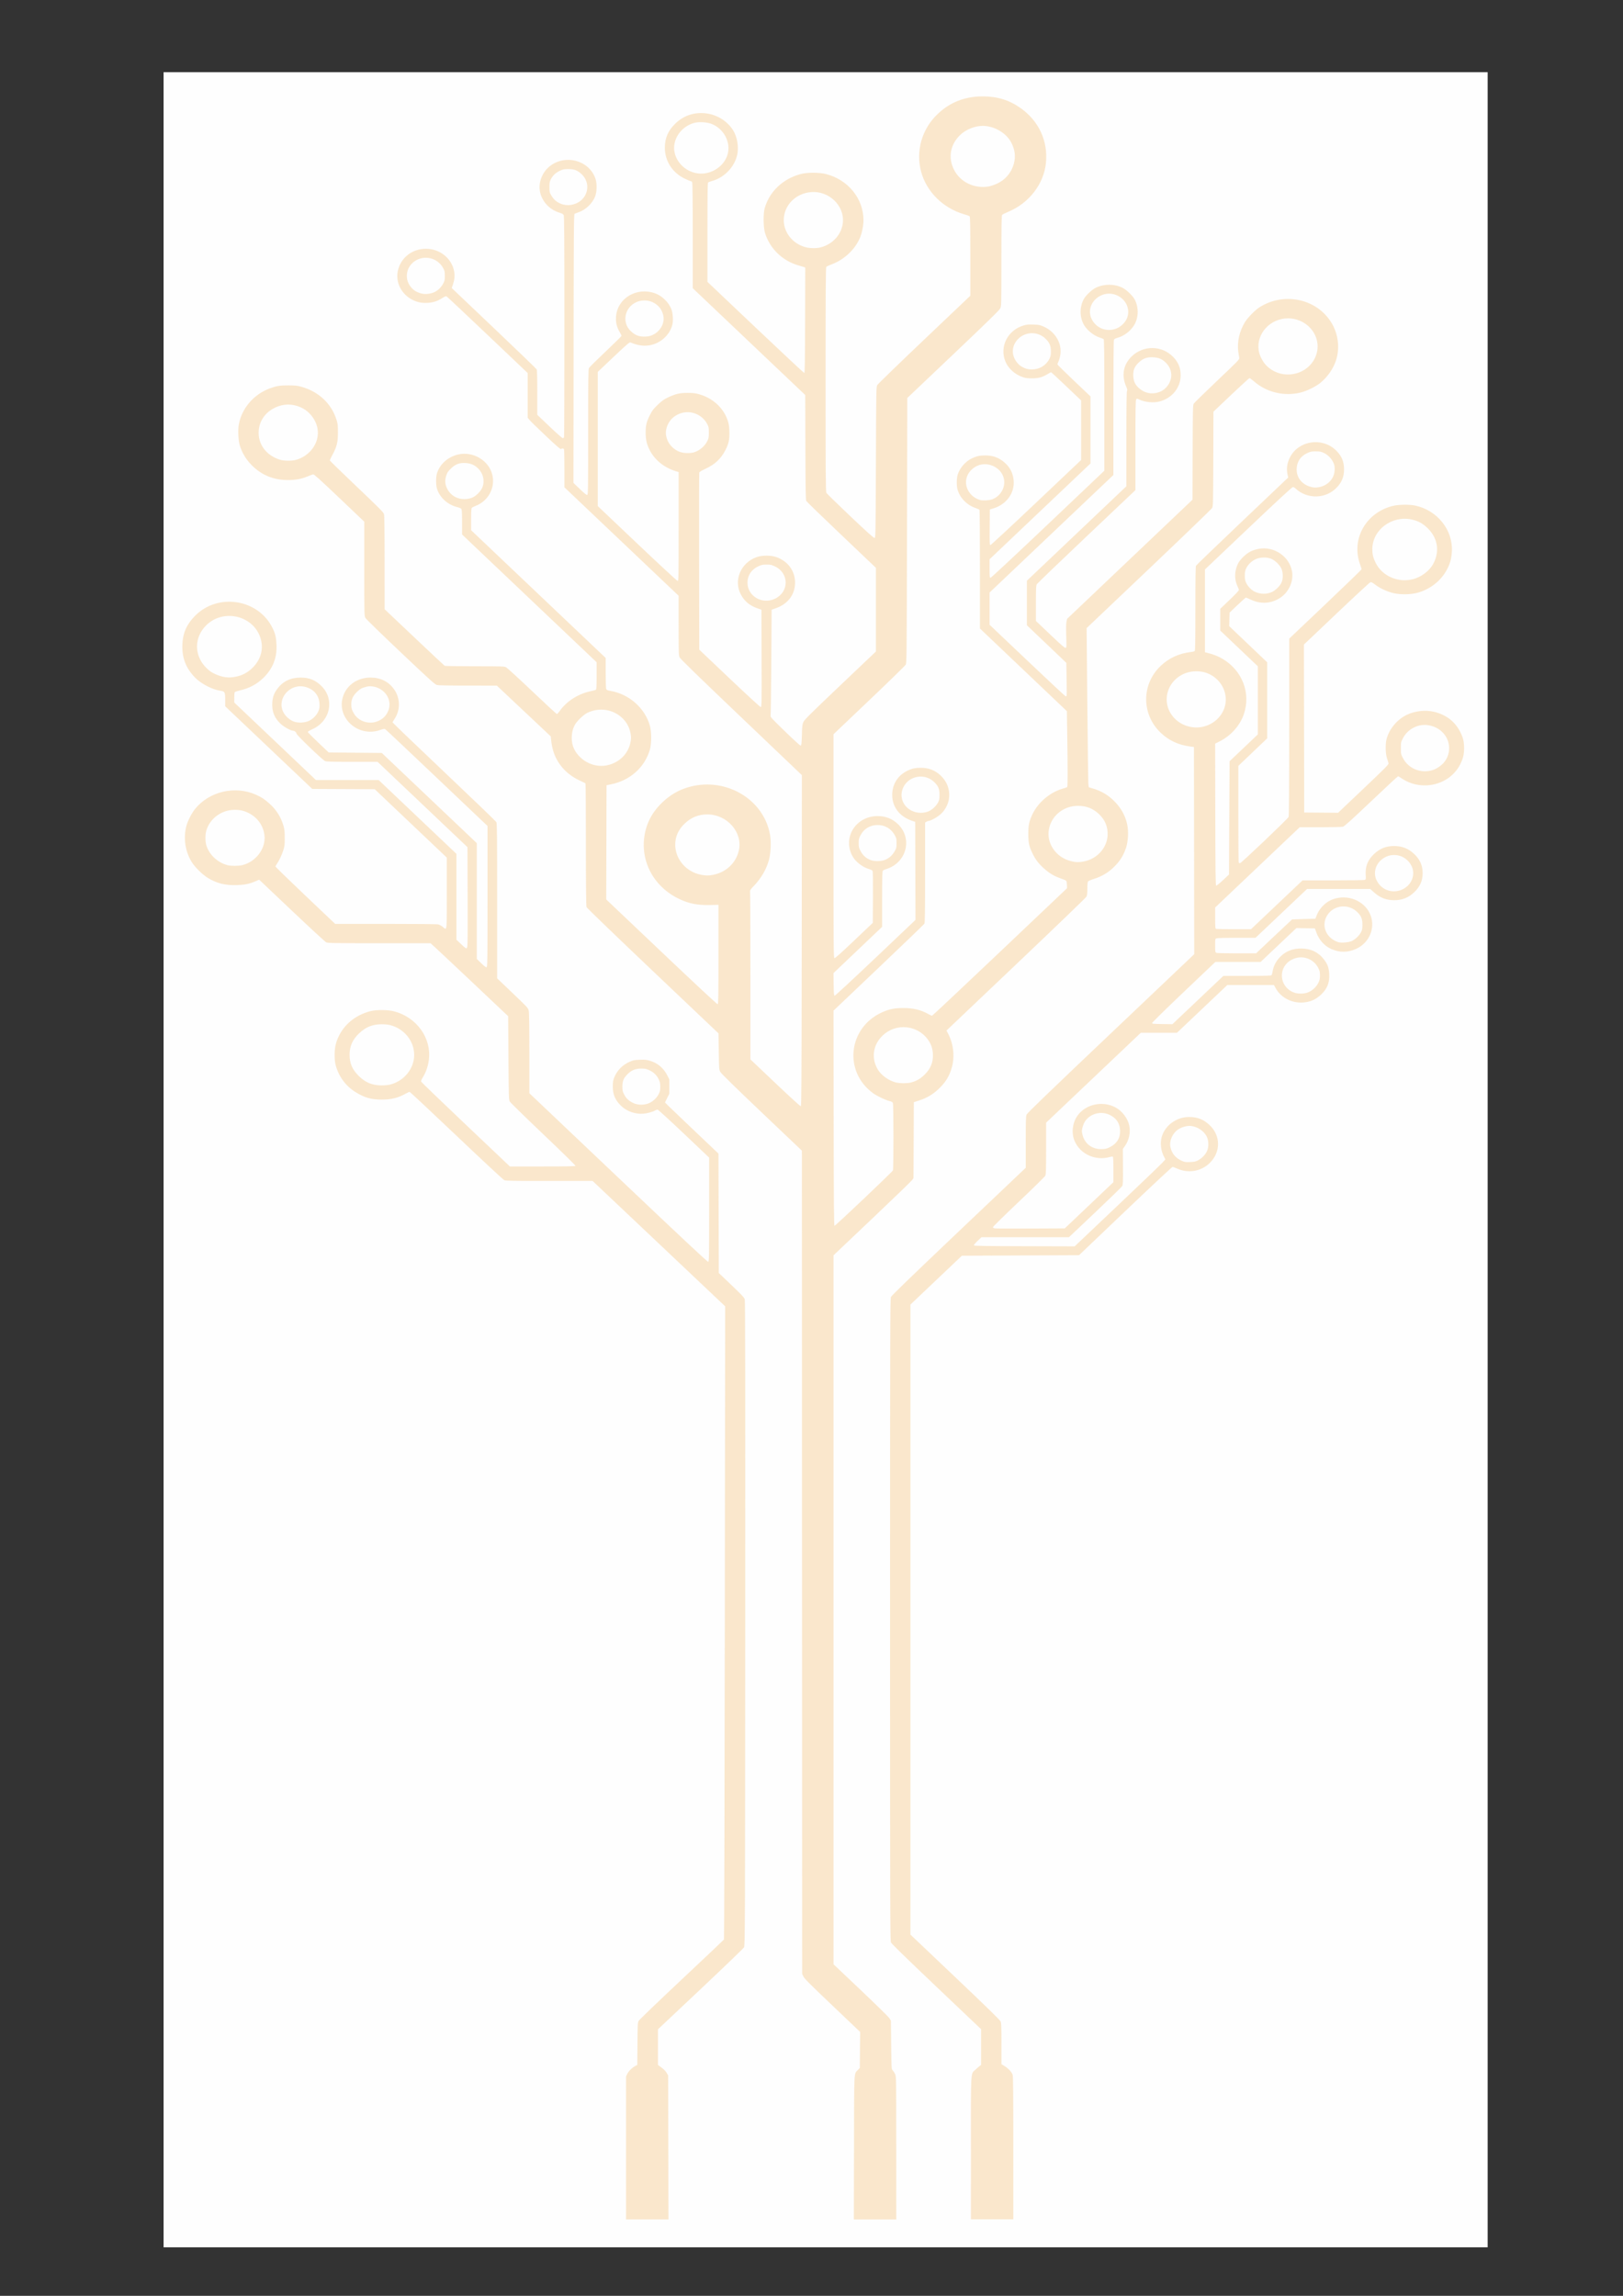 <?xml version="1.0" encoding="UTF-8" standalone="no"?>
<!-- Created with Inkscape (http://www.inkscape.org/) -->

<svg
   xmlns:dc="http://purl.org/dc/elements/1.1/"
   xmlns:cc="http://creativecommons.org/ns#"
   xmlns:rdf="http://www.w3.org/1999/02/22-rdf-syntax-ns#"
   xmlns:svg="http://www.w3.org/2000/svg"
   xmlns="http://www.w3.org/2000/svg"
   xmlns:sodipodi="http://sodipodi.sourceforge.net/DTD/sodipodi-0.dtd"
   xmlns:inkscape="http://www.inkscape.org/namespaces/inkscape"
   width="210mm"
   height="297mm"
   viewBox="0 0 210 297"
   version="1.1"
   id="svg8"
   inkscape:version="0.92.4 (5da689c313, 2019-01-14)"
   sodipodi:docname="flyer_tree.svg">
  <rect x="0" y="0" width="210" height="297" fill="#333333" stroke="none"/>
  <defs
     id="defs2" />
  <sodipodi:namedview
     id="base"
     pagecolor="#ffffff"
     bordercolor="#666666"
     borderopacity="1.0"
     inkscape:pageopacity="0.0"
     inkscape:pageshadow="2"
     inkscape:zoom="2.8284271"
     inkscape:cx="407.44209"
     inkscape:cy="844.48412"
     inkscape:document-units="mm"
     inkscape:current-layer="g41"
     showgrid="false"
     inkscape:window-width="2400"
     inkscape:window-height="1284"
     inkscape:window-x="-9"
     inkscape:window-y="-9"
     inkscape:window-maximized="1" />
  <g
     inkscape:label="Layer 1"
     inkscape:groupmode="layer"
     id="layer1">
    <g
       id="g41"
       transform="matrix(0.864,0,0,0.82,-101.844,-63.523)">
      <path
         style="fill:#fefefe;stroke-width:0.085"
         d="M 142.372,260.435 V 88.858 h 99.145 99.145 V 260.435 432.012 h -99.145 -99.145 z"
         id="path57"
         inkscape:connector-curvature="0" />
      <path
         style="fill:#ed8e09;stroke-width:0.085;fill-opacity:0.2"
         d="m 211.63,416.327 8.5e-4,-11.282 0.198,-0.423 c 0.203,-0.434 0.75,-0.991 1.221,-1.243 l 0.265,-0.142 0.025,-3.329 c 0.024,-3.143 0.034,-3.347 0.194,-3.64 0.093,-0.171 2.989,-3.101 6.435,-6.512 3.446,-3.411 6.295,-6.25 6.33,-6.31 0.036,-0.06 0.09,-22.559 0.12,-49.999 l 0.055,-49.89 -9.924,-9.889 -9.924,-9.889 h -6.475 c -5.367,0 -6.522,-0.02 -6.748,-0.119 -0.158,-0.069 -3.172,-3.022 -7.173,-7.027 -3.795,-3.8 -6.952,-6.909 -7.016,-6.909 -0.064,0 -0.331,0.128 -0.593,0.286 -1.115,0.668 -2.159,0.937 -3.609,0.931 -1.57,-0.006 -2.555,-0.305 -3.895,-1.18 -1.465,-0.958 -2.508,-2.442 -2.969,-4.228 -0.229,-0.886 -0.213,-2.492 0.034,-3.415 0.681,-2.549 2.621,-4.459 5.221,-5.141 0.857,-0.225 2.558,-0.208 3.457,0.034 3.407,0.917 5.672,4.24 5.237,7.684 -0.127,1.003 -0.428,1.928 -0.873,2.681 -0.198,0.334 -0.319,0.635 -0.292,0.72 0.026,0.08 3.029,3.127 6.674,6.771 l 6.627,6.625 h 4.883 c 3.476,0 4.9,-0.027 4.941,-0.094 0.034,-0.055 -1.962,-2.118 -4.812,-4.974 -2.678,-2.684 -4.94,-5.014 -5.027,-5.177 -0.148,-0.279 -0.16,-0.672 -0.2,-6.88 l -0.042,-6.583 -5.082,-5.058 c -2.795,-2.782 -5.412,-5.373 -5.815,-5.757 l -0.733,-0.699 h -7.673 c -6.869,0 -7.701,-0.014 -7.944,-0.136 -0.149,-0.075 -2.469,-2.329 -5.155,-5.01 l -4.884,-4.874 -0.521,0.234 c -0.975,0.437 -1.576,0.57 -2.794,0.617 -1.751,0.068 -3.075,-0.28 -4.411,-1.157 -0.824,-0.541 -1.962,-1.74 -2.42,-2.551 -0.957,-1.692 -1.231,-3.777 -0.746,-5.667 0.193,-0.753 0.782,-1.966 1.264,-2.601 2.122,-2.8 6.019,-3.765 9.173,-2.271 0.825,0.391 1.301,0.725 2.042,1.437 1.012,0.971 1.683,2.106 2.056,3.477 0.149,0.549 0.184,0.91 0.185,1.905 6.8e-4,1.091 -0.025,1.311 -0.226,1.972 -0.223,0.732 -0.686,1.748 -0.998,2.19 -0.087,0.124 -0.159,0.276 -0.159,0.339 0,0.063 2.01,2.124 4.466,4.58 l 4.466,4.466 7.577,8.4e-4 c 4.742,0 7.69,0.032 7.879,0.084 0.166,0.046 0.458,0.217 0.648,0.381 0.663,0.568 0.616,0.976 0.616,-5.313 v -5.609 l -5.397,-5.395 -5.397,-5.395 -4.678,-0.023 -4.678,-0.023 -6.519,-6.519 -6.519,-6.519 v -1.037 c 0,-1.208 -0.054,-1.314 -0.725,-1.415 -1.201,-0.18 -2.885,-1.1 -3.776,-2.062 -1.399,-1.511 -1.997,-3.158 -1.911,-5.259 0.074,-1.813 0.66,-3.193 1.921,-4.525 3.424,-3.618 9.422,-2.624 11.563,1.915 0.417,0.885 0.558,1.496 0.609,2.651 0.094,2.107 -0.561,3.836 -2.006,5.296 -0.969,0.979 -2.094,1.603 -3.491,1.937 -0.379,0.09 -0.719,0.213 -0.757,0.273 -0.038,0.06 -0.07,0.451 -0.07,0.87 l -0.001,0.761 6.118,6.118 6.118,6.118 h 4.698 4.698 l 5.822,5.822 5.822,5.822 v 6.775 6.775 l 0.724,0.718 c 0.692,0.686 0.73,0.71 0.848,0.552 0.107,-0.143 0.121,-1.243 0.101,-8.022 l -0.022,-7.856 -6.731,-6.731 -6.731,-6.731 h -3.792 c -3.043,0 -3.846,-0.023 -4.064,-0.117 -0.39,-0.168 -4.294,-4.124 -4.294,-4.351 0,-0.19 -0.29,-0.442 -0.508,-0.442 -0.35,0 -1.396,-0.619 -1.898,-1.123 -0.909,-0.913 -1.287,-1.933 -1.215,-3.276 0.048,-0.891 0.268,-1.529 0.769,-2.229 0.848,-1.186 1.983,-1.754 3.505,-1.754 1.284,0 2.229,0.414 3.127,1.37 1.969,2.096 1.284,5.492 -1.363,6.755 -0.398,0.19 -0.724,0.393 -0.724,0.45 0,0.057 0.705,0.809 1.567,1.67 l 1.567,1.565 3.979,0.042 3.979,0.042 7.111,7.113 7.111,7.113 v 9.133 9.133 l 0.666,0.679 c 0.472,0.482 0.706,0.664 0.804,0.626 0.127,-0.049 0.138,-0.96 0.138,-11.167 v -11.114 l -7.599,-7.605 c -4.179,-4.183 -7.662,-7.641 -7.74,-7.684 -0.098,-0.054 -0.315,-0.013 -0.71,0.136 -3.378,1.272 -6.719,-2.002 -5.54,-5.428 0.595,-1.73 2.178,-2.831 4.069,-2.831 1.506,0 2.723,0.644 3.546,1.877 0.918,1.374 0.938,3.251 0.051,4.642 -0.163,0.256 -0.298,0.504 -0.299,0.551 -0.001,0.047 3.467,3.552 7.708,7.789 4.241,4.237 7.765,7.807 7.832,7.933 0.104,0.196 0.122,1.991 0.122,12.443 v 12.214 l 2.319,2.332 c 2.263,2.275 2.321,2.342 2.413,2.78 0.065,0.307 0.094,2.435 0.094,6.731 v 6.282 l 13.326,13.326 c 9.73,9.73 13.363,13.312 13.462,13.274 0.123,-0.047 0.136,-0.808 0.136,-8.247 v -8.194 l -3.789,-3.788 c -2.159,-2.158 -3.854,-3.788 -3.94,-3.788 -0.083,0 -0.237,0.057 -0.343,0.126 -0.345,0.226 -1.187,0.471 -1.792,0.522 -1.157,0.098 -2.425,-0.359 -3.253,-1.172 -0.946,-0.928 -1.32,-1.83 -1.31,-3.16 0.005,-0.672 0.047,-0.952 0.202,-1.355 0.439,-1.139 1.201,-1.969 2.279,-2.484 0.569,-0.271 0.71,-0.302 1.538,-0.336 0.756,-0.031 1.01,-0.007 1.494,0.139 1.169,0.355 2.068,1.139 2.634,2.297 l 0.312,0.638 v 1.143 1.143 l -0.318,0.665 c -0.175,0.366 -0.318,0.689 -0.318,0.718 0,0.029 1.8,1.854 4,4.056 l 4,4.004 0.023,9.417 0.023,9.417 1.896,1.906 c 1.54,1.548 1.914,1.969 1.992,2.245 0.071,0.251 0.09,13.437 0.071,51.139 -0.024,48.873 -0.031,50.811 -0.178,51.096 -0.085,0.163 -3.018,3.139 -6.519,6.613 l -6.366,6.316 v 2.814 2.814 l 0.212,0.163 c 0.655,0.504 0.866,0.715 1.078,1.075 l 0.234,0.399 0.022,11.366 0.022,11.367 h -3.176 -3.176 l 8.4e-4,-11.282 z m 3.471,-164.835 c 0.588,-0.275 1.113,-0.799 1.416,-1.415 0.198,-0.404 0.235,-0.586 0.235,-1.157 -6.8e-4,-0.563 -0.041,-0.765 -0.239,-1.195 -0.297,-0.644 -0.793,-1.138 -1.453,-1.446 -0.428,-0.2 -0.615,-0.236 -1.185,-0.233 -0.85,0.006 -1.446,0.267 -2.028,0.888 -0.588,0.629 -0.763,1.072 -0.765,1.945 -0.001,0.646 0.027,0.78 0.278,1.289 0.324,0.659 0.784,1.079 1.518,1.388 0.662,0.278 1.547,0.253 2.224,-0.064 z m -38.824,-2.913 c 2.112,-0.55 3.623,-2.509 3.623,-4.697 0,-2.188 -1.511,-4.146 -3.623,-4.697 -0.273,-0.071 -0.817,-0.129 -1.208,-0.129 -1.391,0 -2.412,0.428 -3.41,1.43 -0.99,0.994 -1.429,2.032 -1.431,3.384 -0.002,1.377 0.422,2.385 1.435,3.408 0.989,0.999 1.963,1.413 3.351,1.424 0.434,0.003 0.981,-0.05 1.262,-0.123 z M 154.179,213.95 c 2.022,-0.527 3.502,-2.601 3.307,-4.635 -0.174,-1.817 -1.34,-3.29 -3.076,-3.886 -0.817,-0.28 -1.945,-0.267 -2.786,0.032 -1.413,0.503 -2.49,1.665 -2.861,3.088 -0.159,0.612 -0.161,1.626 -0.004,2.217 0.398,1.497 1.669,2.773 3.179,3.192 0.536,0.149 1.652,0.145 2.24,-0.009 z m 9.978,-22.761 c 0.601,-0.294 1.179,-0.931 1.417,-1.561 0.147,-0.391 0.175,-0.612 0.146,-1.16 -0.07,-1.326 -0.868,-2.303 -2.159,-2.641 -2.245,-0.589 -4.241,1.803 -3.284,3.936 0.291,0.648 0.946,1.282 1.589,1.536 0.646,0.256 1.641,0.208 2.291,-0.11 z m 10.232,0.084 c 0.848,-0.349 1.415,-0.968 1.695,-1.85 0.531,-1.677 -0.674,-3.459 -2.485,-3.672 -0.37,-0.043 -0.616,-0.014 -1.089,0.129 -0.526,0.16 -0.684,0.258 -1.141,0.709 -0.621,0.614 -0.89,1.214 -0.889,1.987 5.9e-4,0.622 0.101,0.97 0.442,1.54 0.7,1.168 2.21,1.671 3.466,1.155 z m -21.225,-7.039 c 0.996,-0.211 1.756,-0.631 2.493,-1.376 1.351,-1.368 1.773,-3.174 1.155,-4.951 -1.166,-3.353 -5.436,-4.371 -7.949,-1.896 -1.937,1.909 -1.983,4.83 -0.107,6.808 0.453,0.477 0.739,0.693 1.27,0.955 1.122,0.554 2.052,0.69 3.138,0.46 z m 92.605,232.009 c 0.025,-12.66 -0.031,-11.513 0.595,-12.226 l 0.274,-0.311 0.025,-2.837 0.025,-2.837 -4.147,-4.156 c -3.32,-3.327 -4.186,-4.24 -4.342,-4.579 l -0.195,-0.423 -0.021,-64.938 -0.021,-64.938 -6.002,-6.013 c -4.075,-4.083 -6.066,-6.135 -6.202,-6.394 -0.195,-0.373 -0.201,-0.441 -0.242,-3.239 l -0.042,-2.858 -9.839,-9.842 c -5.58,-5.582 -9.877,-9.946 -9.927,-10.081 -0.06,-0.161 -0.089,-3.367 -0.09,-9.821 -6.8e-4,-5.271 -0.029,-9.626 -0.064,-9.678 -0.034,-0.052 -0.353,-0.228 -0.708,-0.392 -1.339,-0.616 -2.423,-1.538 -3.188,-2.71 -0.733,-1.123 -1.1,-2.241 -1.256,-3.828 l -0.05,-0.505 -4.035,-4.002 -4.035,-4.002 -4.318,-0.002 c -2.826,-0.001 -4.435,-0.034 -4.657,-0.094 -0.29,-0.078 -1.074,-0.825 -5.446,-5.185 -2.829,-2.822 -5.18,-5.234 -5.271,-5.408 -0.157,-0.303 -0.163,-0.573 -0.163,-7.745 v -7.431 l -3.747,-3.753 c -2.924,-2.929 -3.784,-3.745 -3.916,-3.715 -0.093,0.021 -0.474,0.173 -0.847,0.337 -0.891,0.393 -1.774,0.564 -2.912,0.564 -2.162,0 -3.947,-0.769 -5.432,-2.339 -0.827,-0.874 -1.454,-1.964 -1.779,-3.095 -0.229,-0.796 -0.311,-2.371 -0.169,-3.251 0.418,-2.593 2.23,-4.838 4.661,-5.776 1.026,-0.396 1.512,-0.478 2.794,-0.471 1.073,0.006 1.321,0.035 1.972,0.231 2.605,0.785 4.485,2.675 5.235,5.261 0.167,0.575 0.197,0.869 0.196,1.947 -3.4e-4,1.52 -0.163,2.22 -0.812,3.495 -0.226,0.444 -0.411,0.849 -0.411,0.898 0,0.05 1.806,1.901 4.014,4.114 3.413,3.422 4.028,4.074 4.106,4.362 0.063,0.231 0.092,2.664 0.092,7.672 l 5e-4,7.333 4.44,4.427 c 2.442,2.435 4.49,4.459 4.551,4.498 0.061,0.039 2.084,0.071 4.496,0.071 4.168,0.001 4.4,0.009 4.699,0.165 0.173,0.09 1.933,1.785 3.912,3.768 1.979,1.982 3.644,3.604 3.701,3.604 0.057,0 0.264,-0.238 0.46,-0.529 1.015,-1.506 2.766,-2.675 4.603,-3.072 0.373,-0.081 0.725,-0.184 0.783,-0.231 0.08,-0.063 0.106,-0.611 0.106,-2.211 v -2.127 l -10.075,-10.077 -10.075,-10.077 v -1.951 c 0,-1.429 -0.028,-1.99 -0.106,-2.094 -0.058,-0.079 -0.331,-0.201 -0.607,-0.273 -1.451,-0.376 -2.635,-1.507 -3.047,-2.913 -0.166,-0.566 -0.175,-1.754 -0.017,-2.345 0.39,-1.463 1.608,-2.641 3.139,-3.034 2.241,-0.575 4.625,0.893 5.165,3.18 0.487,2.067 -0.627,4.205 -2.579,4.951 -0.21,0.08 -0.429,0.205 -0.487,0.277 -0.077,0.095 -0.106,0.597 -0.106,1.829 v 1.697 l 10.075,10.077 10.075,10.077 v 2.344 c 0,1.289 0.034,2.434 0.076,2.545 0.063,0.166 0.174,0.219 0.642,0.305 2.801,0.516 5.136,2.684 5.899,5.478 0.259,0.949 0.263,2.838 0.008,3.771 -0.769,2.81 -2.955,4.874 -5.815,5.489 l -0.682,0.147 -0.022,9.01 -0.022,9.01 8.288,8.287 c 4.976,4.976 8.334,8.272 8.404,8.249 0.097,-0.032 0.116,-1.311 0.116,-7.863 v -7.825 l -1.27,0.03 c -1.837,0.044 -3.115,-0.216 -4.554,-0.926 -1.977,-0.976 -3.558,-2.571 -4.464,-4.505 -1.153,-2.459 -1.204,-5.308 -0.14,-7.829 0.886,-2.101 2.887,-4.102 4.988,-4.988 5.68,-2.396 12.107,1.079 13.155,7.112 0.198,1.139 0.124,2.958 -0.164,4.054 -0.392,1.492 -1.178,2.9 -2.302,4.125 -0.438,0.477 -0.554,0.657 -0.516,0.798 0.027,0.1 0.049,6.106 0.05,13.346 l 0.001,13.165 3.716,3.716 c 2.205,2.205 3.763,3.7 3.831,3.677 0.097,-0.032 0.119,-4.171 0.137,-26.138 l 0.021,-26.1 -9.073,-9.114 c -6.363,-6.392 -9.119,-9.216 -9.227,-9.453 -0.143,-0.314 -0.154,-0.677 -0.156,-5.037 l -0.002,-4.698 -8.551,-8.553 -8.551,-8.553 -10e-4,-2.878 c -6.8e-4,-1.583 -0.024,-2.963 -0.052,-3.068 -0.055,-0.207 -0.275,-0.251 -0.438,-0.089 -0.079,0.079 -0.59,-0.384 -2.312,-2.095 -1.216,-1.209 -2.321,-2.346 -2.455,-2.528 l -0.245,-0.33 v -3.521 -3.521 l -5.99,-5.997 c -3.295,-3.298 -6.058,-6.035 -6.142,-6.081 -0.119,-0.066 -0.261,-0.011 -0.657,0.254 -0.732,0.489 -1.358,0.704 -2.186,0.753 -0.837,0.049 -1.462,-0.071 -2.159,-0.414 -1.735,-0.856 -2.694,-2.79 -2.304,-4.646 0.434,-2.065 2.138,-3.471 4.205,-3.471 2.096,0 3.895,1.536 4.23,3.611 0.109,0.676 0.05,1.299 -0.195,2.047 l -0.175,0.536 6.313,6.322 c 3.472,3.477 6.355,6.405 6.406,6.507 0.064,0.126 0.093,1.299 0.093,3.679 v 3.494 l 1.839,1.846 c 1.011,1.015 1.902,1.846 1.98,1.846 0.077,0 0.164,-0.086 0.192,-0.191 0.028,-0.105 0.051,-7.982 0.051,-17.505 -7e-5,-13.576 -0.023,-17.358 -0.105,-17.516 -0.071,-0.137 -0.255,-0.247 -0.575,-0.346 -1.792,-0.55 -3.047,-2.239 -3.042,-4.093 0.003,-1.071 0.487,-2.235 1.243,-2.993 2.296,-2.299 6.208,-1.33 7.15,1.77 0.234,0.771 0.193,2.066 -0.089,2.791 -0.411,1.058 -1.42,2.062 -2.445,2.431 -0.267,0.096 -0.542,0.208 -0.612,0.247 -0.112,0.064 -0.129,2.531 -0.148,21.265 l -0.021,21.192 0.963,0.973 c 0.69,0.697 1.002,0.958 1.101,0.92 0.126,-0.048 0.138,-0.886 0.138,-9.923 0,-8.409 0.018,-9.904 0.121,-10.099 0.067,-0.126 1.191,-1.295 2.498,-2.599 1.307,-1.304 2.376,-2.417 2.376,-2.474 0,-0.057 -0.132,-0.343 -0.293,-0.636 -0.425,-0.773 -0.584,-1.478 -0.531,-2.352 0.176,-2.927 3.066,-4.764 5.853,-3.721 1.035,0.387 2.051,1.433 2.44,2.512 0.221,0.613 0.294,1.744 0.154,2.384 -0.365,1.673 -1.79,3.029 -3.482,3.314 -0.872,0.147 -1.747,0.003 -2.813,-0.465 -0.126,-0.055 -0.591,0.368 -2.519,2.291 l -2.364,2.359 v 10.586 10.586 l 5.906,5.905 c 3.311,3.311 5.971,5.905 6.054,5.905 0.14,0 0.148,-0.47 0.148,-8.587 v -8.587 l -0.445,-0.146 c -1.719,-0.563 -3.132,-1.765 -3.876,-3.297 -0.453,-0.933 -0.616,-1.669 -0.618,-2.794 -0.002,-1.138 0.142,-1.744 0.675,-2.836 0.334,-0.685 0.508,-0.919 1.167,-1.575 0.65,-0.646 0.905,-0.834 1.576,-1.164 1.103,-0.542 1.693,-0.682 2.875,-0.682 0.751,-2.5e-4 1.125,0.043 1.635,0.188 2.075,0.59 3.696,2.126 4.348,4.123 0.173,0.528 0.23,0.904 0.262,1.708 0.05,1.287 -0.1,2.03 -0.618,3.06 -0.683,1.356 -1.564,2.215 -2.981,2.905 -0.633,0.308 -0.879,0.472 -0.912,0.608 -0.025,0.102 -0.035,6.425 -0.022,14.05 l 0.023,13.864 4.529,4.53 c 2.549,2.55 4.594,4.53 4.678,4.53 0.141,0 0.148,-0.399 0.127,-7.68 l -0.022,-7.68 -0.629,-0.232 c -1.147,-0.423 -1.919,-1.109 -2.458,-2.183 -1.127,-2.243 0.008,-5.026 2.403,-5.895 0.808,-0.293 2.085,-0.293 2.893,0 1.74,0.632 2.827,2.18 2.827,4.028 0,1.881 -1.066,3.379 -2.883,4.05 l -0.629,0.232 -0.047,8.252 c -0.026,4.539 -0.074,8.347 -0.108,8.464 -0.056,0.191 0.153,0.431 2.167,2.489 1.42,1.452 2.273,2.263 2.352,2.237 0.1,-0.033 0.132,-0.348 0.168,-1.685 0.04,-1.472 0.065,-1.688 0.237,-2.067 0.157,-0.346 1.171,-1.403 5.522,-5.76 l 5.33,-5.336 v -6.6 -6.599 l -5.155,-5.167 c -2.835,-2.842 -5.207,-5.262 -5.271,-5.379 -0.095,-0.174 -0.119,-1.689 -0.138,-8.467 l -0.023,-8.255 -8.423,-8.425 -8.423,-8.425 v -8.281 c 0,-5.546 -0.029,-8.335 -0.088,-8.444 -0.048,-0.09 -0.14,-0.164 -0.203,-0.164 -0.064,0 -0.465,-0.175 -0.893,-0.389 -1.856,-0.929 -2.984,-2.76 -2.993,-4.86 -0.007,-1.543 0.492,-2.75 1.594,-3.859 1.36,-1.369 3.124,-1.901 5.012,-1.511 1.503,0.31 2.842,1.279 3.634,2.628 0.604,1.028 0.85,2.625 0.594,3.843 -0.403,1.91 -1.907,3.566 -3.736,4.114 -0.279,0.084 -0.556,0.188 -0.614,0.231 -0.083,0.062 -0.106,1.739 -0.106,7.886 v 7.807 l 7.199,7.19 c 3.96,3.954 7.246,7.19 7.303,7.19 0.08,0 0.108,-1.855 0.125,-8.32 l 0.022,-8.32 -0.191,-0.073 c -0.105,-0.04 -0.477,-0.158 -0.826,-0.263 -2.401,-0.72 -4.298,-2.664 -5.016,-5.14 -0.256,-0.884 -0.275,-3.056 -0.035,-3.919 0.728,-2.612 2.715,-4.594 5.365,-5.352 0.967,-0.277 2.815,-0.275 3.833,0.003 3.308,0.904 5.593,3.882 5.588,7.283 -0.001,0.862 -0.227,2.037 -0.538,2.8 -0.758,1.859 -2.388,3.453 -4.267,4.173 -0.36,0.138 -0.703,0.313 -0.761,0.388 -0.084,0.108 -0.106,3.794 -0.106,17.778 0,15.162 0.017,17.673 0.121,17.87 0.067,0.126 1.681,1.785 3.586,3.687 2.535,2.531 3.508,3.45 3.625,3.428 0.156,-0.03 0.161,-0.337 0.203,-11.925 0.041,-11.371 0.049,-11.908 0.199,-12.191 0.086,-0.163 3.258,-3.402 7.048,-7.198 l 6.892,-6.902 v -6.232 c 0,-4.884 -0.023,-6.251 -0.106,-6.317 -0.058,-0.047 -0.43,-0.184 -0.826,-0.304 -3.136,-0.952 -5.629,-3.552 -6.437,-6.712 -0.83,-3.244 0.105,-6.711 2.446,-9.074 1.865,-1.883 4.106,-2.811 6.785,-2.811 2.178,0 3.966,0.58 5.652,1.834 2.746,2.042 4.135,5.202 3.809,8.665 -0.315,3.336 -2.534,6.357 -5.673,7.723 -0.43,0.187 -0.83,0.4 -0.888,0.474 -0.083,0.104 -0.106,1.686 -0.108,7.25 -0.002,6.96 -0.006,7.125 -0.173,7.498 -0.132,0.295 -1.732,1.943 -7.047,7.261 l -6.875,6.88 -0.042,20.891 c -0.041,20.114 -0.048,20.902 -0.199,21.187 -0.086,0.163 -2.553,2.697 -5.482,5.632 l -5.326,5.336 v 17.633 c 0,16.095 0.012,17.637 0.136,17.685 0.098,0.038 0.913,-0.726 2.942,-2.754 l 2.807,-2.806 0.024,-4.023 c 0.015,-2.483 -0.008,-4.081 -0.059,-4.176 -0.045,-0.084 -0.246,-0.202 -0.447,-0.261 -1.068,-0.315 -2.139,-1.198 -2.606,-2.149 -1.438,-2.927 0.583,-6.238 3.807,-6.238 1.19,0 2.184,0.407 3.015,1.235 2.299,2.289 1.324,6.187 -1.788,7.145 -0.186,0.057 -0.386,0.164 -0.445,0.238 -0.082,0.103 -0.106,1.134 -0.106,4.495 v 4.361 l -3.642,3.649 -3.642,3.649 0.023,1.767 c 0.018,1.405 0.047,1.775 0.139,1.806 0.069,0.023 2.529,-2.375 6.118,-5.963 l 6.002,-6.002 -0.022,-7.734 -0.022,-7.734 -0.517,-0.187 c -1.836,-0.665 -2.93,-2.186 -2.925,-4.068 0.004,-1.707 0.864,-3.119 2.342,-3.847 0.652,-0.321 1.116,-0.425 1.908,-0.428 1.223,-0.004 2.149,0.375 3.024,1.239 1.681,1.659 1.692,4.369 0.023,6.038 -0.468,0.468 -1.538,1.103 -1.858,1.103 -0.076,0 -0.224,0.059 -0.327,0.132 l -0.188,0.132 v 7.875 c 0,5.575 -0.027,7.929 -0.093,8.06 -0.051,0.102 -3.138,3.233 -6.858,6.959 l -6.765,6.774 0.021,16.975 c 0.017,13.37 0.043,16.975 0.126,16.975 0.148,0 8.663,-8.51 8.754,-8.747 0.1,-0.263 0.097,-10.36 -0.004,-10.624 -0.058,-0.153 -0.183,-0.232 -0.487,-0.308 -0.615,-0.154 -1.866,-0.777 -2.454,-1.222 -4.5,-3.41 -3.774,-10.373 1.333,-12.793 1.044,-0.495 1.815,-0.659 3.125,-0.667 1.512,-0.009 2.664,0.283 3.833,0.973 0.224,0.132 0.454,0.241 0.51,0.241 0.056,0 4.628,-4.526 10.161,-10.059 l 10.058,-10.059 -0.025,-0.579 c -0.029,-0.658 0.02,-0.608 -0.957,-0.975 -0.982,-0.368 -1.669,-0.802 -2.478,-1.566 -0.814,-0.768 -1.258,-1.38 -1.714,-2.364 -0.507,-1.095 -0.628,-1.689 -0.629,-3.1 -9.3e-4,-1.348 0.132,-2.004 0.624,-3.09 0.87,-1.918 2.694,-3.513 4.663,-4.077 0.256,-0.073 0.498,-0.164 0.538,-0.201 0.081,-0.075 0.082,-2.702 0.004,-8.254 l -0.053,-3.725 -6.51,-6.521 -6.51,-6.521 -10e-4,-9.312 c -8.5e-4,-5.121 -0.029,-9.355 -0.064,-9.409 -0.034,-0.054 -0.285,-0.176 -0.557,-0.272 -1.32,-0.464 -2.377,-1.597 -2.734,-2.933 -0.155,-0.581 -0.145,-1.772 0.02,-2.334 0.315,-1.074 1.179,-2.115 2.152,-2.593 0.703,-0.345 1.147,-0.445 1.995,-0.448 1.121,-0.003 2.034,0.347 2.853,1.095 0.85,0.777 1.299,1.71 1.387,2.882 0.148,1.966 -1.076,3.738 -3.018,4.37 l -0.55,0.179 -0.022,2.805 c -0.02,2.54 -0.009,2.805 0.115,2.805 0.075,0 3.163,-3.019 6.86,-6.71 l 6.723,-6.71 -9.4e-4,-4.695 -9.3e-4,-4.695 -2.22,-2.226 c -1.221,-1.224 -2.249,-2.226 -2.284,-2.226 -0.035,0 -0.277,0.136 -0.538,0.303 -0.773,0.494 -1.314,0.651 -2.281,0.66 -0.617,0.006 -0.973,-0.035 -1.312,-0.149 -1.23,-0.414 -2.258,-1.362 -2.705,-2.497 -0.922,-2.34 0.339,-4.971 2.73,-5.697 0.484,-0.147 0.738,-0.171 1.494,-0.139 0.826,0.034 0.97,0.065 1.54,0.336 1.723,0.818 2.735,2.658 2.456,4.462 -0.053,0.343 -0.173,0.796 -0.266,1.006 -0.093,0.21 -0.169,0.424 -0.169,0.476 0,0.052 1.114,1.209 2.477,2.572 l 2.477,2.478 v 5.291 5.291 l -7.556,7.557 -7.556,7.557 v 1.46 c 0,1.335 0.013,1.46 0.148,1.46 0.084,0 3.817,-3.669 8.594,-8.446 l 8.445,-8.446 v -10.34 c 0,-8.171 -0.022,-10.358 -0.106,-10.424 -0.058,-0.046 -0.303,-0.148 -0.545,-0.227 -0.94,-0.307 -2.001,-1.216 -2.448,-2.096 -0.616,-1.215 -0.608,-2.747 0.019,-3.985 0.288,-0.569 1.219,-1.499 1.787,-1.787 1.26,-0.639 2.825,-0.634 4.037,0.012 0.552,0.294 1.467,1.21 1.762,1.762 0.649,1.219 0.649,2.85 -10e-4,4.044 -0.516,0.948 -1.495,1.759 -2.481,2.054 -0.388,0.116 -0.538,0.206 -0.595,0.354 -0.043,0.112 -0.075,4.784 -0.075,10.755 v 10.557 l -9.271,9.271 -9.271,9.271 v 2.54 2.54 l 5.652,5.651 c 3.108,3.108 5.696,5.651 5.75,5.651 0.054,0 0.117,-0.048 0.139,-0.106 0.022,-0.058 0.021,-1.249 -0.003,-2.646 l -0.043,-2.54 -2.954,-2.966 -2.954,-2.966 v -3.511 l 1e-5,-3.511 7.451,-7.452 7.451,-7.452 v -7.434 c 0,-5.241 0.027,-7.485 0.093,-7.607 0.074,-0.139 0.049,-0.279 -0.125,-0.693 -0.742,-1.77 -0.421,-3.522 0.881,-4.807 1.754,-1.731 4.473,-1.676 6.146,0.125 0.779,0.838 1.132,1.743 1.132,2.899 0,1.941 -1.24,3.58 -3.127,4.134 -0.892,0.262 -2.229,0.133 -3.072,-0.297 -0.337,-0.172 -0.356,-0.173 -0.463,-0.027 -0.09,0.124 -0.112,1.505 -0.112,7.234 v 7.081 l -7.33,7.317 c -4.032,4.024 -7.384,7.42 -7.451,7.546 -0.097,0.184 -0.121,0.766 -0.121,3.002 v 2.774 l 2.149,2.154 c 1.673,1.676 2.183,2.141 2.299,2.096 0.14,-0.054 0.146,-0.183 0.094,-1.868 -0.037,-1.207 -0.025,-1.962 0.037,-2.262 l 0.093,-0.451 9.388,-9.398 9.388,-9.398 0.023,-7.451 c 0.02,-6.618 0.038,-7.478 0.157,-7.693 0.074,-0.133 1.651,-1.758 3.504,-3.611 3.156,-3.155 3.366,-3.384 3.319,-3.61 -0.028,-0.133 -0.097,-0.594 -0.152,-1.025 -0.191,-1.483 0.196,-3.261 1.009,-4.629 0.431,-0.725 1.506,-1.887 2.146,-2.319 3.831,-2.587 8.971,-1.271 11.017,2.82 0.844,1.686 1.018,3.748 0.469,5.54 -0.411,1.34 -1.322,2.701 -2.419,3.609 -0.694,0.575 -2.034,1.252 -2.915,1.473 -2.454,0.616 -5.047,-0.039 -6.919,-1.748 -0.322,-0.294 -0.637,-0.534 -0.699,-0.534 -0.063,0 -1.304,1.191 -2.758,2.646 l -2.644,2.646 -0.023,7.451 c -0.022,7.06 -0.031,7.466 -0.179,7.747 -0.086,0.163 -4.349,4.493 -9.473,9.622 l -9.317,9.325 0.105,12.053 c 0.058,6.629 0.13,12.279 0.16,12.554 l 0.055,0.501 0.593,0.186 c 1.269,0.399 2.256,1.002 3.146,1.919 1.074,1.108 1.731,2.337 2.024,3.788 0.214,1.058 0.136,2.67 -0.176,3.644 -0.423,1.323 -0.993,2.245 -1.987,3.217 -0.789,0.771 -1.733,1.343 -2.8,1.696 -0.44,0.145 -0.847,0.326 -0.905,0.401 -0.071,0.092 -0.106,0.466 -0.106,1.14 0,0.75 -0.034,1.073 -0.135,1.275 -0.074,0.149 -4.821,4.961 -10.549,10.694 l -10.414,10.423 0.187,0.367 c 0.844,1.654 1.079,3.626 0.639,5.36 -0.373,1.469 -0.984,2.509 -2.109,3.59 -0.844,0.811 -1.686,1.325 -2.794,1.707 l -0.812,0.28 -0.024,5.982 -0.024,5.982 -0.187,0.296 c -0.103,0.163 -2.798,2.906 -5.99,6.096 l -5.803,5.799 v 55.923 55.923 l 4.069,4.064 c 2.238,2.235 4.172,4.235 4.297,4.445 l 0.227,0.381 0.042,3.824 c 0.042,3.789 0.044,3.826 0.228,4.022 0.102,0.108 0.263,0.369 0.358,0.578 0.171,0.377 0.173,0.49 0.175,11.663 l 0.002,11.282 h -3.176 -3.176 z m 8.52,-167.996 c 0.784,-0.209 1.377,-0.56 2.001,-1.187 0.952,-0.956 1.364,-2.021 1.292,-3.343 -0.045,-0.835 -0.266,-1.526 -0.697,-2.174 -1.584,-2.386 -4.822,-2.725 -6.821,-0.713 -1.48,1.49 -1.755,3.61 -0.702,5.418 0.509,0.873 1.632,1.713 2.661,1.99 0.591,0.159 1.689,0.164 2.265,0.011 z m -29.582,-32.771 c 1.941,-0.411 3.405,-1.888 3.82,-3.854 0.6,-2.841 -1.756,-5.67 -4.723,-5.67 -1.315,0 -2.411,0.465 -3.378,1.432 -0.96,0.96 -1.433,2.068 -1.431,3.348 0.005,2.284 1.649,4.3 3.866,4.741 0.766,0.152 1.138,0.153 1.846,0.003 z m 55.523,-2.113 c 1.944,-0.412 3.399,-2.098 3.514,-4.07 0.077,-1.334 -0.368,-2.489 -1.318,-3.419 -0.896,-0.877 -1.866,-1.274 -3.119,-1.275 -2.322,-0.003 -4.229,1.79 -4.403,4.141 -0.145,1.958 1.154,3.871 3.045,4.485 0.896,0.291 1.419,0.323 2.282,0.14 z m -29.879,-0.217 c 0.614,-0.23 1.147,-0.716 1.499,-1.367 0.268,-0.496 0.289,-0.591 0.289,-1.297 0,-0.706 -0.021,-0.801 -0.289,-1.297 -0.54,-0.999 -1.454,-1.559 -2.545,-1.559 -1.121,0 -2.055,0.588 -2.558,1.61 -0.245,0.497 -0.278,0.647 -0.278,1.246 0,0.599 0.034,0.749 0.278,1.246 0.329,0.668 0.86,1.172 1.488,1.414 0.597,0.23 1.51,0.231 2.117,0.004 z m 6.462,-7.63 c 0.586,-0.219 1.248,-0.845 1.553,-1.469 0.172,-0.352 0.207,-0.551 0.208,-1.185 0.002,-0.913 -0.163,-1.343 -0.755,-1.976 -1.365,-1.459 -3.738,-1.097 -4.625,0.706 -0.622,1.264 -0.276,2.729 0.838,3.544 0.798,0.583 1.853,0.728 2.782,0.38 z m -47.712,-7.391 c 1.623,-0.488 2.818,-1.776 3.164,-3.409 0.153,-0.723 0.153,-1.02 -0.003,-1.76 -0.174,-0.829 -0.584,-1.589 -1.184,-2.196 -1.394,-1.41 -3.459,-1.738 -5.247,-0.833 -0.534,0.27 -1.541,1.281 -1.844,1.85 -0.324,0.61 -0.488,1.318 -0.488,2.113 0,1.238 0.432,2.234 1.357,3.126 1.164,1.124 2.786,1.548 4.244,1.109 z m 24.814,-26.192 c 2.162,-1.065 2.162,-4.051 -0.002,-5.115 -0.497,-0.245 -0.647,-0.278 -1.246,-0.278 -0.599,0 -0.749,0.034 -1.246,0.278 -1.022,0.503 -1.604,1.431 -1.605,2.559 -0.001,2.138 2.182,3.5 4.099,2.557 z m 32.527,-15.685 c 1.432,-0.536 2.196,-2.236 1.653,-3.676 -0.569,-1.508 -2.399,-2.294 -3.815,-1.639 -1.322,0.612 -2.005,1.997 -1.643,3.334 0.268,0.991 1.028,1.782 1.991,2.075 0.431,0.131 1.336,0.084 1.814,-0.095 z m -77.973,-0.219 c 0.616,-0.211 1.404,-1.014 1.651,-1.682 0.382,-1.033 0.117,-2.219 -0.673,-3.008 -0.534,-0.534 -1.084,-0.777 -1.865,-0.823 -0.921,-0.054 -1.486,0.171 -2.175,0.869 -0.451,0.457 -0.549,0.615 -0.709,1.141 -0.22,0.725 -0.183,1.326 0.123,1.994 0.645,1.409 2.137,2.027 3.648,1.509 z m -26.281,-6.008 c 1.935,-0.568 3.3,-2.348 3.295,-4.293 -0.005,-1.641 -1.078,-3.31 -2.574,-4.001 -1.291,-0.596 -2.593,-0.579 -3.847,0.052 -1.448,0.728 -2.343,2.074 -2.446,3.678 -0.133,2.077 1.129,3.87 3.195,4.539 0.601,0.194 1.758,0.207 2.376,0.025 z m 60.045,-1.373 c 0.66,-0.325 1.257,-0.935 1.571,-1.607 0.199,-0.424 0.227,-0.589 0.227,-1.331 -2e-5,-0.758 -0.025,-0.898 -0.24,-1.335 -0.648,-1.319 -2.09,-2.085 -3.463,-1.837 -1.402,0.253 -2.428,1.295 -2.695,2.736 -0.17,0.921 0.193,2.007 0.91,2.724 0.693,0.693 1.444,0.982 2.453,0.944 0.572,-0.022 0.784,-0.072 1.237,-0.295 z m 69.171,-9.295 c 0.873,-0.308 1.558,-1.089 1.805,-2.058 0.233,-0.914 -0.048,-1.896 -0.75,-2.62 -0.544,-0.561 -1.073,-0.798 -1.88,-0.841 -0.934,-0.05 -1.517,0.171 -2.166,0.82 -0.649,0.649 -0.87,1.232 -0.82,2.166 0.043,0.808 0.281,1.34 0.841,1.875 0.833,0.797 1.903,1.034 2.97,0.658 z m 20.554,-2.97 c 1.898,-0.522 3.24,-2.287 3.24,-4.262 0,-2.423 -2.005,-4.431 -4.425,-4.431 -2.669,0 -4.765,2.402 -4.402,5.044 0.118,0.858 0.63,1.88 1.257,2.506 1.151,1.151 2.758,1.574 4.331,1.142 z m -38.341,-0.89 c 0.608,-0.282 1.128,-0.802 1.414,-1.412 0.187,-0.4 0.224,-0.596 0.224,-1.198 0,-0.916 -0.252,-1.481 -0.941,-2.111 -1.149,-1.05 -2.897,-0.974 -3.971,0.174 -0.934,0.999 -1.049,2.396 -0.29,3.532 0.362,0.541 0.764,0.862 1.403,1.118 0.594,0.238 1.52,0.194 2.161,-0.104 z m -57.985,-5.194 c 1.131,-0.555 1.805,-1.833 1.585,-3.004 -0.193,-1.024 -0.754,-1.753 -1.684,-2.189 -0.692,-0.324 -1.626,-0.319 -2.338,0.015 -1.792,0.838 -2.235,3.216 -0.855,4.589 0.677,0.673 1.253,0.897 2.209,0.856 0.444,-0.019 0.716,-0.085 1.083,-0.266 z m 69.487,-1.028 c 0.612,-0.271 1.203,-0.862 1.48,-1.48 0.472,-1.053 0.223,-2.321 -0.619,-3.147 -0.876,-0.86 -2.104,-1.087 -3.174,-0.586 -1.441,0.675 -2.095,2.327 -1.465,3.707 0.688,1.507 2.314,2.155 3.777,1.506 z m -102.392,-5.631 c 0.589,-0.217 1.126,-0.71 1.474,-1.355 0.268,-0.496 0.289,-0.591 0.289,-1.297 0,-0.706 -0.021,-0.801 -0.289,-1.297 -1.152,-2.132 -4.124,-2.067 -5.144,0.112 -0.333,0.712 -0.339,1.646 -0.015,2.338 0.298,0.636 0.753,1.123 1.3,1.39 0.787,0.385 1.541,0.42 2.384,0.109 z m 58.026,-7.139 c 1.867,-0.497 3.217,-2.11 3.357,-4.013 0.193,-2.611 -2.107,-4.917 -4.711,-4.721 -2.36,0.177 -4.149,2.087 -4.149,4.431 0,1.967 1.336,3.719 3.26,4.271 0.631,0.181 1.629,0.196 2.243,0.032 z m -36.593,-6.943 c 1.843,-0.827 2.245,-3.279 0.766,-4.662 -0.619,-0.579 -1.066,-0.754 -1.935,-0.756 -0.646,-0.001 -0.78,0.027 -1.288,0.277 -0.617,0.303 -1.038,0.727 -1.351,1.361 -0.161,0.325 -0.194,0.531 -0.195,1.197 -9.2e-4,0.687 0.029,0.86 0.201,1.185 0.297,0.559 0.564,0.882 0.947,1.148 0.864,0.599 1.879,0.688 2.854,0.25 z m 61.788,-2.674 c 0.276,-0.05 0.821,-0.244 1.211,-0.431 1.28,-0.614 2.188,-1.742 2.553,-3.17 0.288,-1.125 0.162,-2.2 -0.388,-3.318 -0.748,-1.521 -2.559,-2.64 -4.27,-2.64 -1.161,0 -2.484,0.549 -3.33,1.384 -1.539,1.517 -1.908,3.61 -0.975,5.545 0.937,1.946 3.054,3.016 5.2,2.63 z m -42.101,-2.152 c 1.415,-0.368 2.573,-1.472 2.972,-2.831 0.572,-1.949 -0.547,-4.183 -2.462,-4.92 -0.593,-0.228 -1.676,-0.31 -2.306,-0.175 -1.458,0.313 -2.708,1.532 -3.095,3.019 -0.75,2.878 2.019,5.656 4.892,4.908 z m 39.429,311.672 c 0,-12.659 -0.052,-11.695 0.673,-12.411 0.217,-0.214 0.497,-0.472 0.623,-0.573 l 0.229,-0.184 v -2.82 -2.82 l -6.686,-6.69 c -4.688,-4.691 -6.724,-6.784 -6.816,-7.005 -0.117,-0.282 -0.13,-5.591 -0.13,-50.909 0,-45.303 0.014,-50.627 0.13,-50.909 0.092,-0.223 3.054,-3.24 10.16,-10.349 l 10.03,-10.034 v -4.045 c 0,-3.445 0.019,-4.091 0.13,-4.359 0.092,-0.224 3.739,-3.924 12.616,-12.804 l 12.485,-12.489 -0.021,-16.34 -0.021,-16.34 -0.655,-0.1 c -1.747,-0.266 -3.1,-0.938 -4.307,-2.139 -2.915,-2.9 -2.925,-7.655 -0.021,-10.564 1.233,-1.235 2.749,-1.969 4.518,-2.187 0.256,-0.032 0.513,-0.096 0.572,-0.143 0.083,-0.067 0.106,-1.507 0.106,-6.685 0,-4.645 0.028,-6.654 0.093,-6.784 0.051,-0.102 3.18,-3.275 6.952,-7.053 l 6.859,-6.868 -0.094,-0.439 c -0.201,-0.937 -0.078,-1.855 0.371,-2.771 1.288,-2.625 4.79,-3.184 6.859,-1.095 0.848,0.857 1.227,1.786 1.227,3.012 0,1.223 -0.374,2.139 -1.228,3.012 -1.403,1.434 -3.624,1.676 -5.334,0.583 -0.233,-0.149 -0.535,-0.39 -0.672,-0.536 -0.137,-0.146 -0.328,-0.265 -0.424,-0.265 -0.119,0 -2.247,2.072 -6.673,6.499 l -6.497,6.499 v 6.536 6.536 l 0.36,0.093 c 0.927,0.239 1.624,0.533 2.336,0.985 2.908,1.847 4.182,5.373 3.131,8.666 -0.574,1.798 -1.923,3.404 -3.615,4.303 l -0.689,0.366 0.021,11.184 c 0.018,9.11 0.042,11.191 0.132,11.221 0.061,0.02 0.518,-0.366 1.016,-0.858 l 0.905,-0.895 0.042,-8.935 0.042,-8.935 2.117,-2.118 2.117,-2.118 v -5.374 -5.374 l -2.815,-2.82 -2.815,-2.82 v -1.715 -1.715 l 1.397,-1.401 c 0.768,-0.77 1.397,-1.469 1.397,-1.552 0,-0.083 -0.096,-0.361 -0.213,-0.618 -0.336,-0.734 -0.436,-1.652 -0.268,-2.47 0.198,-0.963 0.497,-1.517 1.194,-2.209 0.693,-0.687 1.293,-1.01 2.233,-1.202 2.311,-0.471 4.652,1.206 5.017,3.596 0.245,1.603 -0.544,3.344 -1.909,4.21 -1.326,0.842 -2.809,0.916 -4.246,0.213 -0.38,-0.186 -0.723,-0.338 -0.763,-0.338 -0.04,0 -0.606,0.534 -1.257,1.186 l -1.184,1.186 -0.028,1.067 -0.028,1.067 2.843,2.852 2.843,2.852 v 6.002 6.002 l -2.159,2.17 -2.159,2.17 v 7.544 c 0,4.149 0.023,7.605 0.051,7.678 0.028,0.074 0.114,0.134 0.191,0.134 0.189,0 7.177,-7.007 7.289,-7.308 0.06,-0.162 0.089,-4.683 0.089,-14.18 v -13.942 l 5.419,-5.421 c 2.98,-2.982 5.419,-5.466 5.419,-5.521 0,-0.055 -0.112,-0.436 -0.249,-0.846 -1.337,-3.997 0.966,-8.195 5.033,-9.175 0.822,-0.198 2.356,-0.218 3.187,-0.042 3.359,0.712 5.767,3.894 5.546,7.329 -0.069,1.07 -0.24,1.743 -0.679,2.664 -0.865,1.818 -2.517,3.213 -4.471,3.776 -0.955,0.275 -2.434,0.313 -3.452,0.087 -0.98,-0.217 -2.132,-0.764 -2.87,-1.363 -0.394,-0.32 -0.587,-0.424 -0.72,-0.39 -0.1,0.026 -2.382,2.249 -5.071,4.941 l -4.89,4.894 0.021,13.248 0.021,13.248 2.538,0.022 2.538,0.022 3.803,-3.803 c 3.302,-3.302 3.796,-3.829 3.754,-4.002 -0.027,-0.11 -0.131,-0.466 -0.232,-0.792 -0.241,-0.779 -0.266,-2.28 -0.051,-3.09 0.423,-1.592 1.584,-3.041 3.019,-3.768 1.219,-0.618 2.775,-0.8 4.065,-0.477 1.784,0.447 3.105,1.498 3.896,3.102 0.458,0.928 0.617,1.605 0.617,2.625 0,1.02 -0.159,1.696 -0.617,2.625 -1.608,3.261 -5.8,4.278 -8.767,2.127 -0.233,-0.169 -0.46,-0.307 -0.506,-0.307 -0.046,0 -1.856,1.772 -4.023,3.937 -3.031,3.029 -4.008,3.957 -4.235,4.022 -0.172,0.049 -1.584,0.084 -3.385,0.084 h -3.09 l -6.329,6.329 -6.329,6.329 v 1.662 c 0,1.438 0.018,1.669 0.134,1.714 0.074,0.028 1.282,0.051 2.685,0.051 h 2.551 l 3.858,-3.852 3.858,-3.852 h 4.596 c 2.829,0 4.655,-0.032 4.75,-0.083 0.136,-0.073 0.149,-0.165 0.111,-0.783 -0.083,-1.331 0.304,-2.354 1.242,-3.284 0.888,-0.881 1.81,-1.269 3.011,-1.269 1.2,0 2.151,0.398 3.014,1.261 0.863,0.863 1.261,1.814 1.261,3.014 0,1.2 -0.398,2.151 -1.261,3.014 -0.864,0.864 -1.819,1.263 -3.011,1.259 -1.176,-0.004 -2.106,-0.386 -3.004,-1.233 l -0.576,-0.543 h -4.728 -4.728 l -3.858,3.852 -3.858,3.852 h -2.807 c -1.619,0 -2.899,0.035 -3.024,0.083 -0.217,0.083 -0.217,0.083 -0.217,1.14 0,0.959 0.015,1.066 0.164,1.145 0.104,0.056 1.227,0.088 3.064,0.088 h 2.9 l 2.679,-2.667 c 1.474,-1.467 2.695,-2.674 2.715,-2.682 0.019,-0.008 0.811,-0.037 1.759,-0.064 l 1.724,-0.049 0.195,-0.518 c 0.507,-1.349 1.585,-2.359 2.879,-2.696 2.208,-0.575 4.482,0.612 5.211,2.719 0.699,2.021 -0.229,4.293 -2.134,5.228 -1.263,0.619 -2.515,0.633 -3.772,0.04 -1.026,-0.484 -1.826,-1.42 -2.23,-2.61 l -0.217,-0.639 -1.387,-0.023 -1.387,-0.023 -2.678,2.669 -2.678,2.669 h -3.389 -3.389 l -4.735,4.744 c -2.604,2.609 -4.735,4.81 -4.735,4.889 0,0.131 0.15,0.147 1.519,0.168 l 1.519,0.023 3.818,-3.812 3.818,-3.812 h 3.564 c 2.75,0 3.583,-0.024 3.648,-0.106 0.046,-0.058 0.111,-0.288 0.143,-0.511 0.145,-1.005 0.599,-1.873 1.348,-2.582 0.804,-0.76 1.75,-1.119 2.951,-1.119 1.425,0 2.6,0.598 3.415,1.737 0.555,0.776 0.732,1.295 0.78,2.29 0.067,1.378 -0.287,2.31 -1.24,3.261 -0.694,0.692 -1.419,1.059 -2.369,1.197 -1.785,0.26 -3.564,-0.63 -4.397,-2.2 l -0.28,-0.528 h -3.486 -3.486 l -3.771,3.768 -3.771,3.768 h -2.707 -2.707 l -7.091,7.091 -7.091,7.091 v 4.045 c 0,3.282 -0.022,4.096 -0.119,4.317 -0.067,0.154 -1.799,1.949 -3.979,4.124 -2.123,2.119 -3.861,3.917 -3.861,3.997 0,0.097 0.092,0.161 0.275,0.195 0.151,0.028 2.571,0.039 5.377,0.025 l 5.102,-0.025 3.64,-3.643 3.64,-3.643 v -2.002 c 0,-1.517 -0.025,-2.01 -0.105,-2.037 -0.058,-0.019 -0.258,0.011 -0.445,0.067 -2.332,0.701 -4.799,-0.673 -5.424,-3.021 -0.254,-0.953 -0.119,-2.16 0.343,-3.073 1.074,-2.122 3.846,-2.924 5.958,-1.723 0.984,0.56 1.813,1.708 2.047,2.837 0.223,1.073 -0.032,2.341 -0.656,3.262 l -0.3,0.443 0.016,2.809 c 0.013,2.348 -0.005,2.848 -0.11,3.048 -0.069,0.132 -1.893,2.001 -4.052,4.155 l -3.926,3.916 h -6.551 -6.551 l -0.587,0.587 c -0.323,0.323 -0.57,0.637 -0.55,0.699 0.03,0.091 1.429,0.115 7.565,0.133 l 7.528,0.022 6.295,-6.287 c 3.462,-3.458 6.52,-6.545 6.795,-6.861 l 0.5,-0.574 -0.202,-0.4 c -0.47,-0.928 -0.612,-2.166 -0.358,-3.12 0.489,-1.837 2.212,-3.164 4.107,-3.164 1.254,0 2.16,0.375 3.064,1.269 1.692,1.673 1.694,4.297 0.005,6.009 -1.298,1.315 -3.208,1.648 -4.879,0.851 -0.294,-0.14 -0.595,-0.255 -0.671,-0.255 -0.075,0 -3.256,3.134 -7.069,6.964 l -6.932,6.964 -8.773,0.042 -8.773,0.042 -3.852,3.854 -3.852,3.854 v 49.696 49.696 l 6.686,6.69 c 4.688,4.691 6.724,6.784 6.816,7.005 0.109,0.264 0.13,0.831 0.13,3.532 v 3.217 l 0.447,0.286 c 0.57,0.364 1.104,0.97 1.231,1.396 0.074,0.247 0.1,3.2 0.1,11.562 v 11.23 h -3.175 -3.175 V 416.406 Z M 297.299,260.519 c 0.592,-0.323 1.144,-0.947 1.371,-1.549 0.253,-0.67 0.205,-1.653 -0.109,-2.261 -0.437,-0.844 -1.36,-1.486 -2.308,-1.604 -0.563,-0.07 -1.317,0.133 -1.883,0.507 -0.878,0.58 -1.416,1.82 -1.218,2.806 0.203,1.01 0.745,1.719 1.648,2.155 0.483,0.233 0.581,0.25 1.285,0.223 0.649,-0.025 0.829,-0.066 1.215,-0.277 z m -13.208,-2.074 c 1.063,-0.566 1.574,-1.463 1.522,-2.667 -0.049,-1.126 -0.575,-1.939 -1.575,-2.431 -1.05,-0.517 -2.285,-0.346 -3.18,0.44 -0.417,0.366 -0.696,0.856 -0.866,1.519 -0.117,0.456 -0.123,0.621 -0.037,1.054 0.299,1.521 1.465,2.463 2.966,2.397 0.528,-0.023 0.728,-0.077 1.17,-0.312 z m 29.601,-24.39 c 0.659,-0.247 1.312,-0.867 1.617,-1.536 0.201,-0.441 0.242,-0.644 0.24,-1.182 -0.002,-0.556 -0.042,-0.728 -0.272,-1.197 -0.635,-1.291 -2.065,-1.93 -3.382,-1.513 -1.248,0.395 -2.044,1.462 -2.049,2.743 -0.004,1.264 0.792,2.369 1.973,2.739 0.545,0.171 1.336,0.148 1.874,-0.053 z m 6.611,-8.123 c 0.535,-0.259 1.129,-0.853 1.395,-1.396 0.173,-0.353 0.207,-0.55 0.209,-1.185 10e-4,-0.884 -0.154,-1.317 -0.686,-1.906 -1.411,-1.562 -3.853,-1.199 -4.734,0.704 -0.732,1.58 0.106,3.399 1.825,3.964 0.421,0.138 1.543,0.036 1.993,-0.181 z m 7.49,-8.098 c 1.461,-0.648 2.128,-2.36 1.465,-3.762 -0.895,-1.892 -3.223,-2.304 -4.657,-0.825 -0.832,0.859 -1.05,2.09 -0.554,3.137 0.699,1.478 2.293,2.094 3.746,1.45 z m 4.614,-18.868 c 0.589,-0.193 1.283,-0.681 1.702,-1.198 0.962,-1.186 1.048,-2.946 0.208,-4.244 -0.565,-0.872 -1.433,-1.443 -2.492,-1.638 -1.516,-0.279 -3.12,0.566 -3.841,2.025 -0.31,0.628 -0.318,0.668 -0.318,1.584 0,0.916 0.008,0.957 0.318,1.584 0.822,1.663 2.682,2.456 4.423,1.886 z m -34.302,-6.864 c 2.054,-0.53 3.456,-2.432 3.333,-4.523 -0.107,-1.827 -1.295,-3.403 -3.009,-3.996 -0.85,-0.294 -2.034,-0.278 -2.893,0.039 -3.074,1.132 -3.938,5.005 -1.631,7.312 1.098,1.098 2.722,1.549 4.201,1.168 z m 10.24,-21.232 c 0.55,-0.269 1.187,-0.922 1.438,-1.475 0.281,-0.617 0.258,-1.68 -0.05,-2.315 -0.272,-0.561 -0.918,-1.197 -1.48,-1.455 -0.622,-0.286 -1.68,-0.263 -2.318,0.05 -0.614,0.302 -1.139,0.826 -1.417,1.416 -0.183,0.387 -0.22,0.587 -0.22,1.185 0,0.602 0.037,0.798 0.224,1.198 0.236,0.504 0.777,1.094 1.211,1.32 0.822,0.429 1.83,0.458 2.612,0.076 z m 20.845,-1.96 c 1.438,-0.302 2.765,-1.327 3.384,-2.613 0.939,-1.952 0.58,-4.027 -0.961,-5.565 -0.711,-0.709 -1.368,-1.08 -2.303,-1.301 -2.967,-0.699 -5.919,1.628 -5.919,4.667 0,0.841 0.128,1.392 0.509,2.191 0.941,1.972 3.155,3.069 5.29,2.621 z m -13.501,-14.656 c 1.245,-0.37 2.055,-1.447 2.062,-2.741 0.003,-0.514 -0.04,-0.73 -0.219,-1.117 -0.296,-0.64 -0.8,-1.17 -1.398,-1.471 -0.425,-0.214 -0.586,-0.247 -1.211,-0.248 -0.646,-0.002 -0.78,0.027 -1.288,0.277 -0.959,0.472 -1.498,1.282 -1.57,2.359 -0.091,1.36 0.652,2.47 1.953,2.92 0.55,0.19 1.081,0.197 1.671,0.022 z"
         id="path43"
         inkscape:connector-curvature="0" />
    </g>
  </g>
</svg>
